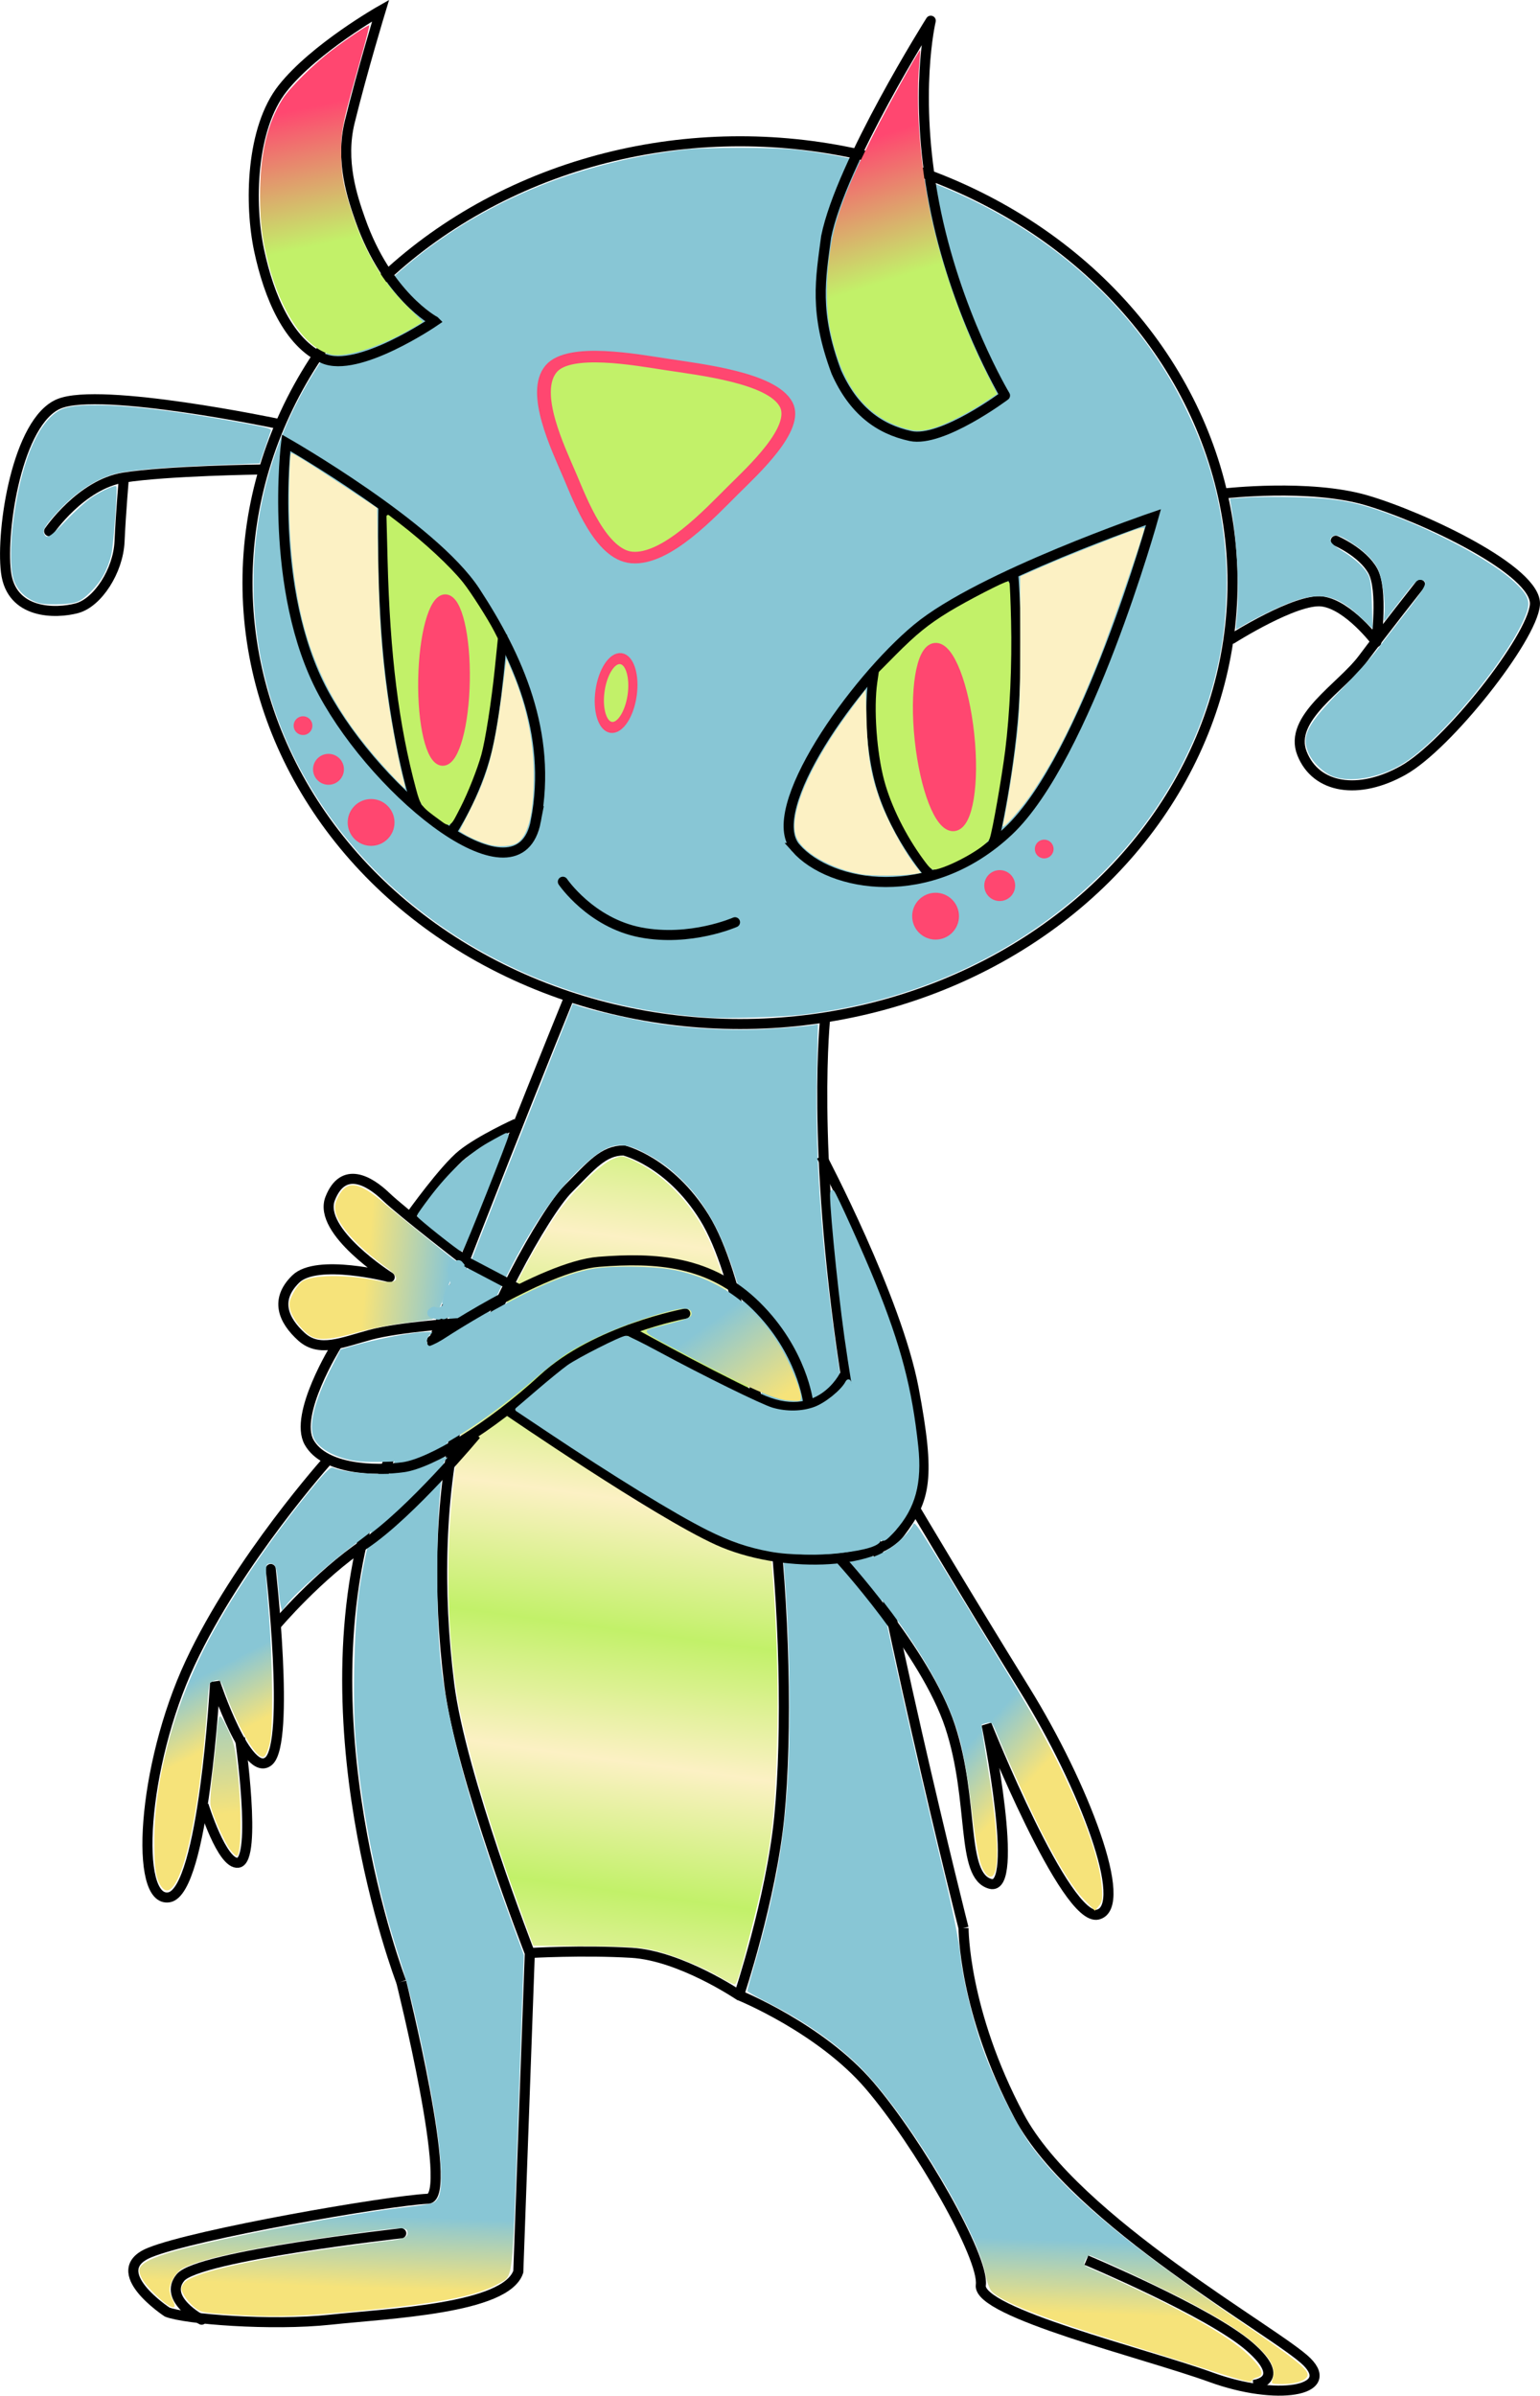 <?xml version="1.0" encoding="UTF-8" standalone="no"?>
<!-- Created with Inkscape (http://www.inkscape.org/) -->

<svg
   xmlns:dc="http://purl.org/dc/elements/1.1/"
   xmlns:cc="http://creativecommons.org/ns#"
   xmlns:rdf="http://www.w3.org/1999/02/22-rdf-syntax-ns#"
   xmlns:svg="http://www.w3.org/2000/svg"
   xmlns="http://www.w3.org/2000/svg"
   xmlns:xlink="http://www.w3.org/1999/xlink"
   xmlns:sodipodi="http://sodipodi.sourceforge.net/DTD/sodipodi-0.dtd"
   xmlns:inkscape="http://www.inkscape.org/namespaces/inkscape"
   version="1.1"
   id="svg3680"
   width="306.273"
   height="476.255"
   viewBox="0 0 306.273 476.255"
   sodipodi:docname="11111112.svg"
   inkscape:version="0.92.1 r15371">
  <defs
     id="defs3684">
    <linearGradient
       inkscape:collect="always"
       id="linearGradient7585">
      <stop
         style="stop-color:#88c6d5;stop-opacity:1;"
         offset="0"
         id="stop7581" />
      <stop
         style="stop-color:#f6e37a;stop-opacity:1"
         offset="1"
         id="stop7583" />
    </linearGradient>
    <linearGradient
       inkscape:collect="always"
       id="linearGradient7577">
      <stop
         style="stop-color:#88c6d5;stop-opacity:1;"
         offset="0"
         id="stop7573" />
      <stop
         style="stop-color:#f6e37a;stop-opacity:1"
         offset="1"
         id="stop7575" />
    </linearGradient>
    <linearGradient
       inkscape:collect="always"
       id="linearGradient7569">
      <stop
         style="stop-color:#88c6d5;stop-opacity:1;"
         offset="0"
         id="stop7565" />
      <stop
         style="stop-color:#f6e37a;stop-opacity:1"
         offset="1"
         id="stop7567" />
    </linearGradient>
    <linearGradient
       inkscape:collect="always"
       id="linearGradient7559">
      <stop
         style="stop-color:#88c6d5;stop-opacity:1;"
         offset="0"
         id="stop7555" />
      <stop
         style="stop-color:#f6e37a;stop-opacity:1"
         offset="1"
         id="stop7557" />
    </linearGradient>
    <linearGradient
       inkscape:collect="always"
       id="linearGradient7551">
      <stop
         style="stop-color:#88c6d5;stop-opacity:1;"
         offset="0"
         id="stop7547" />
      <stop
         style="stop-color:#f6e37a;stop-opacity:1"
         offset="1"
         id="stop7549" />
    </linearGradient>
    <linearGradient
       inkscape:collect="always"
       id="linearGradient7410">
      <stop
         style="stop-color:#fcf1c4;stop-opacity:1;"
         offset="0"
         id="stop7406" />
      <stop
         style="stop-color:#c2f169;stop-opacity:1"
         offset="1"
         id="stop7408" />
    </linearGradient>
    <linearGradient
       inkscape:collect="always"
       id="linearGradient7374">
      <stop
         style="stop-color:#ff4770;stop-opacity:1;"
         offset="0"
         id="stop7370" />
      <stop
         style="stop-color:#c2f169;stop-opacity:1"
         offset="1"
         id="stop7372" />
    </linearGradient>
    <linearGradient
       inkscape:collect="always"
       id="linearGradient7364">
      <stop
         style="stop-color:#ff4770;stop-opacity:1"
         offset="0"
         id="stop7360" />
      <stop
         style="stop-color:#c2f169;stop-opacity:1"
         offset="1"
         id="stop7362" />
    </linearGradient>
    <filter
       inkscape:collect="always"
       style="color-interpolation-filters:sRGB"
       id="filter5580"
       x="-0.033"
       width="1.066"
       y="-0.034"
       height="1.068">
      <feGaussianBlur
         inkscape:collect="always"
         stdDeviation="0.737"
         id="feGaussianBlur5582" />
    </filter>
    <filter
       inkscape:collect="always"
       style="color-interpolation-filters:sRGB"
       id="filter5998"
       x="-0.195"
       width="1.391"
       y="-0.11"
       height="1.221">
      <feGaussianBlur
         inkscape:collect="always"
         stdDeviation="0.71"
         id="feGaussianBlur6000" />
    </filter>
    <filter
       inkscape:collect="always"
       style="color-interpolation-filters:sRGB"
       id="filter6332"
       x="-0.307"
       width="1.614"
       y="-0.307"
       height="1.614">
      <feGaussianBlur
         inkscape:collect="always"
         stdDeviation="0.936"
         id="feGaussianBlur6334" />
    </filter>
    <filter
       inkscape:collect="always"
       style="color-interpolation-filters:sRGB"
       id="filter6444"
       x="-0.392"
       width="1.785"
       y="-0.392"
       height="1.785">
      <feGaussianBlur
         inkscape:collect="always"
         stdDeviation="1.195"
         id="feGaussianBlur6446" />
    </filter>
    <filter
       inkscape:collect="always"
       style="color-interpolation-filters:sRGB"
       id="filter6734"
       x="-0.133"
       width="1.266"
       y="-0.039"
       height="1.078">
      <feGaussianBlur
         inkscape:collect="always"
         stdDeviation="0.567"
         id="feGaussianBlur6736" />
    </filter>
    <filter
       inkscape:collect="always"
       style="color-interpolation-filters:sRGB"
       id="filter6766"
       x="-0.146"
       width="1.293"
       y="-0.038"
       height="1.075">
      <feGaussianBlur
         inkscape:collect="always"
         stdDeviation="0.504"
         id="feGaussianBlur6768" />
    </filter>
    <linearGradient
       inkscape:collect="always"
       xlink:href="#linearGradient7364"
       id="linearGradient7366"
       x1="291.304"
       y1="64.907"
       x2="299.689"
       y2="91.615"
       gradientUnits="userSpaceOnUse" />
    <linearGradient
       inkscape:collect="always"
       xlink:href="#linearGradient7374"
       id="linearGradient7376"
       x1="174.845"
       y1="59.627"
       x2="180.435"
       y2="86.335"
       gradientUnits="userSpaceOnUse" />
    <linearGradient
       inkscape:collect="always"
       xlink:href="#linearGradient7410"
       id="linearGradient7412"
       x1="241.221"
       y1="283.206"
       x2="237.786"
       y2="308.779"
       gradientUnits="userSpaceOnUse"
       spreadMethod="reflect" />
    <linearGradient
       inkscape:collect="always"
       xlink:href="#linearGradient7551"
       id="linearGradient7553"
       x1="208.773"
       y1="478.322"
       x2="208.257"
       y2="492.755"
       gradientUnits="userSpaceOnUse" />
    <linearGradient
       inkscape:collect="always"
       xlink:href="#linearGradient7559"
       id="linearGradient7561"
       x1="169.08"
       y1="364.914"
       x2="175.266"
       y2="376.771"
       gradientUnits="userSpaceOnUse" />
    <linearGradient
       inkscape:collect="always"
       xlink:href="#linearGradient7559"
       id="linearGradient7563"
       x1="161.069"
       y1="371.756"
       x2="163.925"
       y2="397.906"
       gradientUnits="userSpaceOnUse" />
    <linearGradient
       inkscape:collect="always"
       xlink:href="#linearGradient7569"
       id="linearGradient7571"
       x1="314.504"
       y1="380.153"
       x2="324.757"
       y2="389.658"
       gradientUnits="userSpaceOnUse" />
    <linearGradient
       inkscape:collect="always"
       xlink:href="#linearGradient7577"
       id="linearGradient7579"
       x1="207.229"
       y1="296.29"
       x2="190.731"
       y2="294.808"
       gradientUnits="userSpaceOnUse" />
    <linearGradient
       inkscape:collect="always"
       xlink:href="#linearGradient7585"
       id="linearGradient7587"
       x1="261.352"
       y1="298.932"
       x2="273.138"
       y2="315.484"
       gradientUnits="userSpaceOnUse" />
  </defs>
  <sodipodi:namedview
     pagecolor="#ffffff"
     bordercolor="#666666"
     borderopacity="1"
     objecttolerance="10"
     gridtolerance="10"
     guidetolerance="10"
     inkscape:pageopacity="0"
     inkscape:pageshadow="2"
     inkscape:window-width="1920"
     inkscape:window-height="1001"
     id="namedview3682"
     showgrid="false"
     inkscape:zoom="1.3435675"
     inkscape:cx="149.07112"
     inkscape:cy="235.00148"
     inkscape:window-x="-9"
     inkscape:window-y="-9"
     inkscape:window-maximized="1"
     inkscape:current-layer="layer4" />
  <g
     inkscape:groupmode="layer"
     id="layer1"
     inkscape:label="тело"
     style="display:inline"
     transform="translate(-118.296,-37.325)">
    <ellipse
       id="path3694"
       cx="265.47"
       cy="153.156"
       rx="97.952"
       ry="87.742"
       style="opacity:1;fill:none;stroke:#000000;stroke-width:2;stroke-miterlimit:4;stroke-dasharray:none;stroke-opacity:1" />
    <path
       style="opacity:1;fill:#88c6d5;fill-opacity:1;stroke:none;stroke-width:0;stroke-linecap:round;stroke-linejoin:round;stroke-miterlimit:4;stroke-dasharray:none;stroke-opacity:1"
       d="m 259.076,239.608 c -34.645,-2.261 -64.893,-20.363 -80.379,-48.102 -13.785,-24.693 -13.272,-54.673 1.353,-79.032 15.149,-25.232 42.017,-41.63 74.368,-45.39 4.419,-0.514 17.613,-0.509 22.205,0.007 34.484,3.878 63.593,23.115 77.318,51.095 4.97,10.132 7.339,18.885 8.147,30.101 0.384,5.331 0.049,12.253 -0.849,17.519 -2.856,16.757 -10.957,32.245 -23.436,44.805 -15.583,15.685 -36.564,25.639 -59.938,28.436 -3.833,0.459 -15.17,0.797 -18.789,0.561 z"
       id="path7382"
       inkscape:connector-curvature="0" />
    <path
       style="fill:none;stroke:#000000;stroke-width:2;stroke-linecap:butt;stroke-linejoin:round;stroke-miterlimit:4;stroke-dasharray:none;stroke-opacity:1"
       d="m 231.679,235.114 c 0,0 -22.005,53.941 -38.168,98.092 -16.163,44.151 4.58,98.092 4.58,98.092"
       id="path7398"
       inkscape:connector-curvature="0"
       sodipodi:nodetypes="czc" />
    <path
       style="fill:none;stroke:#000000;stroke-width:2;stroke-linecap:butt;stroke-linejoin:miter;stroke-miterlimit:4;stroke-dasharray:none;stroke-opacity:1"
       d="m 282.443,239.313 c 0,0 -2.886,25.344 3.817,69.847 6.703,44.504 23.664,111.45 23.664,111.45"
       id="path7400"
       inkscape:connector-curvature="0"
       sodipodi:nodetypes="czc" />
    <path
       style="fill:none;stroke:#000000;stroke-width:2;stroke-linecap:butt;stroke-linejoin:round;stroke-miterlimit:4;stroke-dasharray:none;stroke-opacity:1"
       d="m 223.664,425.573 c 0,0 -13.73,-35.113 -16.031,-53.435 -2.301,-18.322 -1.933,-38.121 2.29,-54.962 4.223,-16.841 16.794,-38.931 21.374,-43.511 4.58,-4.58 6.96,-7.645 11.069,-7.634 0,0 9.11,2.175 16.031,13.359 6.921,11.184 10.786,36.544 13.359,56.489 2.573,19.945 3.155,46.175 1.527,62.595 -1.628,16.42 -8.015,35.496 -8.015,35.496 0,0 -11.619,-7.858 -21.367,-8.434 -9.747,-0.576 -20.236,0.037 -20.236,0.037 z"
       id="path7402"
       inkscape:connector-curvature="0"
       sodipodi:nodetypes="czzzszzzczc" />
    <path
       style="opacity:1;fill:url(#linearGradient7412);fill-opacity:1;stroke:none;stroke-width:0.763;stroke-linecap:butt;stroke-linejoin:round;stroke-miterlimit:4;stroke-dasharray:none;stroke-opacity:1"
       d="m 261.218,430.242 c -3.695,-2.157 -9.754,-4.541 -13.584,-5.345 -2.364,-0.496 -5.336,-0.653 -13.168,-0.696 l -10.114,-0.056 -3.112,-8.588 c -6.137,-16.936 -10.794,-32.928 -12.119,-41.619 -2.696,-17.68 -2.08,-39.355 1.557,-54.755 2.799,-11.852 9.868,-27.605 17.897,-39.886 2.988,-4.57 9.074,-10.618 11.691,-11.617 1.774,-0.678 1.78,-0.677 3.953,0.318 4.852,2.221 9.315,6.241 12.719,11.454 5.297,8.115 9.448,24.9 13.217,53.456 2.122,16.076 3.077,33.319 2.726,49.252 -0.357,16.255 -1.177,22.732 -4.638,36.641 -2.495,10.027 -3.339,12.895 -3.83,13.007 -0.202,0.046 -1.64,-0.659 -3.196,-1.567 z"
       id="path7404"
       inkscape:connector-curvature="0" />
    <path
       style="opacity:1;fill:url(#linearGradient7553);fill-opacity:1;stroke:none;stroke-width:0.763;stroke-linecap:round;stroke-linejoin:round;stroke-miterlimit:4;stroke-dasharray:none;stroke-opacity:1"
       d="m 371.339,510.404 c 0.706,-2.144 -0.086,-3.897 -3.013,-6.664 -2.873,-2.717 -7.481,-5.647 -14.846,-9.439 -6.124,-3.154 -17.881,-8.611 -18.55,-8.611 -0.188,0 -0.542,0.439 -0.786,0.975 -0.425,0.933 -0.366,1.009 1.37,1.767 16.155,7.052 26.85,12.929 31.108,17.095 2.816,2.755 3.278,4.018 1.622,4.434 -0.525,0.132 -0.954,0.406 -0.954,0.61 0,0.525 -1.627,0.13 -8.206,-1.992 -3.149,-1.015 -10.522,-3.328 -16.385,-5.138 -16.777,-5.181 -25.338,-8.52 -27.201,-10.609 -0.419,-0.47 -0.941,-1.905 -1.176,-3.234 -1.522,-8.609 -15.596,-31.953 -24.835,-41.192 -4.891,-4.891 -11.225,-9.316 -18.713,-13.074 -2.126,-1.067 -3.865,-2.067 -3.863,-2.223 0.001,-0.156 0.524,-2.086 1.161,-4.29 5.589,-19.334 7.219,-31.047 7.224,-51.908 0.005,-21.07 -1.63,-39.498 -5.551,-62.579 -3.947,-23.231 -8.21,-34.793 -15.53,-42.113 -2.766,-2.766 -4.788,-4.228 -8.299,-6.001 -4.693,-2.369 -7.301,-1.505 -13.205,4.374 -5.549,5.526 -11.084,14.389 -16.726,26.783 -5.751,12.634 -8.348,21.774 -10.018,35.264 -0.942,7.61 -0.95,27.057 -0.015,35.303 1.472,12.97 6.193,30.078 14.484,52.481 l 2.048,5.534 -1.107,31.298 c -1.232,34.832 -0.945,32.343 -3.933,34.066 -4.077,2.35 -11.085,3.767 -25.727,5.199 -13.598,1.33 -18.233,1.508 -26.336,1.012 -6.842,-0.419 -7.102,-0.465 -8.397,-1.492 -0.735,-0.583 -1.67,-1.669 -2.078,-2.414 -0.702,-1.281 -0.707,-1.408 -0.099,-2.335 1.305,-1.991 11.514,-4.429 28.963,-6.916 5.105,-0.727 10.399,-1.439 11.763,-1.58 2.782,-0.289 3.817,-0.692 3.817,-1.487 0,-1.45 -0.433,-1.429 -16.221,0.798 -14.979,2.112 -25.735,4.471 -28.675,6.288 -1.269,0.785 -2.432,2.768 -2.432,4.149 0,0.451 0.27,1.343 0.601,1.982 1.24,2.399 -0.468,1.848 -3.528,-1.137 -2.502,-2.441 -3.545,-4.352 -2.923,-5.355 0.756,-1.219 3.598,-2.394 9.359,-3.868 10.385,-2.657 32.432,-6.759 43.056,-8.012 5.976,-0.705 6.065,-0.729 6.778,-1.817 1.769,-2.7 -0.038,-17.007 -4.695,-37.175 -0.71,-3.076 -1.992,-7.71 -2.848,-10.3 -4.395,-13.289 -7.584,-29.139 -8.806,-43.762 -0.653,-7.821 -0.263,-23.183 0.759,-29.85 0.972,-6.343 2.591,-13.033 4.434,-18.321 4.254,-12.207 16.267,-43.46 28.859,-75.078 l 9.151,-22.978 1.027,0.394 c 1.972,0.757 11.746,2.965 15.722,3.553 7.632,1.128 15.806,1.496 22.773,1.026 3.534,-0.238 7.056,-0.538 7.826,-0.667 l 1.401,-0.233 -0.211,9.492 c -0.809,36.438 5.995,79.256 25.438,160.064 1.638,6.809 2.778,12.481 3.046,15.164 0.504,5.037 2.54,13.465 4.681,19.378 2.28,6.297 6.751,15.195 9.493,18.893 7.053,9.51 18.687,19.292 41.271,34.703 11.02,7.52 13.671,9.608 13.671,10.769 0,1.058 -2.139,1.856 -4.975,1.856 -2.244,0 -2.318,-0.031 -2.045,-0.859 z"
       id="path7507"
       inkscape:connector-curvature="0" />
  </g>
  <g
     inkscape:groupmode="layer"
     id="layer7"
     inkscape:label="ноги"
     style="display:inline"
     transform="translate(-118.296,-37.325)">
    <path
       style="fill:none;stroke:#000000;stroke-width:2;stroke-linecap:butt;stroke-linejoin:miter;stroke-miterlimit:4;stroke-dasharray:none;stroke-opacity:1"
       d="m 198.092,431.298 c 0,0 10.707,42.87 5.344,43.13 -8.272,0.401 -46.319,7.027 -55.344,10.687 -9.025,3.66 3.435,11.832 3.435,11.832 3.555,1.428 20.794,2.78 32.443,1.527 11.648,-1.254 34.952,-2.16 37.405,-9.542 l 2.29,-63.359"
       id="path7459"
       inkscape:connector-curvature="0"
       sodipodi:nodetypes="cszszcc" />
    <path
       style="fill:none;stroke:#000000;stroke-width:2;stroke-linecap:round;stroke-linejoin:round;stroke-miterlimit:4;stroke-dasharray:none;stroke-opacity:1"
       d="m 158.397,498.473 c 0,0 -7.782,-4.106 -4.198,-8.397 3.583,-4.291 43.893,-8.779 43.893,-8.779"
       id="path7461"
       inkscape:connector-curvature="0"
       sodipodi:nodetypes="czc" />
    <path
       style="fill:none;stroke:#000000;stroke-width:2;stroke-linecap:butt;stroke-linejoin:miter;stroke-miterlimit:4;stroke-dasharray:none;stroke-opacity:1"
       d="m 309.924,420.611 c 0,0 -0.069,16.471 11.069,37.405 11.137,20.934 51.527,43.088 57.252,48.855 5.725,5.767 -5.961,7.821 -19.084,3.053 -13.123,-4.768 -46.534,-12.851 -45.802,-18.321 0.733,-5.47 -12.364,-28.286 -22.137,-39.695 -9.774,-11.408 -25.954,-17.939 -25.954,-17.939"
       id="path7463"
       inkscape:connector-curvature="0"
       sodipodi:nodetypes="czzzzzc" />
    <path
       style="fill:none;stroke:#000000;stroke-width:2;stroke-linecap:butt;stroke-linejoin:miter;stroke-miterlimit:4;stroke-dasharray:none;stroke-opacity:1"
       d="m 367.557,511.45 c 0,0 7.18,-0.731 -0.763,-7.634 -7.943,-6.902 -32.443,-17.176 -32.443,-17.176"
       id="path7465"
       inkscape:connector-curvature="0"
       sodipodi:nodetypes="czc" />
  </g>
  <g
     inkscape:groupmode="layer"
     id="layer6"
     inkscape:label="руки"
     style="display:inline"
     transform="translate(-118.296,-37.325)">
    <path
       style="fill:none;stroke:#000000;stroke-width:2;stroke-linecap:butt;stroke-linejoin:miter;stroke-miterlimit:4;stroke-dasharray:none;stroke-opacity:1"
       d="m 281.679,267.176 c 0,0 14.94,28.281 18.321,46.183 3.381,17.902 2.355,21.97 -2.672,28.626 -5.027,6.656 -23.95,7.114 -36.26,1.527 -12.31,-5.587 -41.985,-25.954 -41.985,-25.954"
       id="path7417"
       inkscape:connector-curvature="0"
       sodipodi:nodetypes="czzzc" />
    <path
       style="fill:none;stroke:#000000;stroke-width:2;stroke-linecap:butt;stroke-linejoin:miter;stroke-miterlimit:4;stroke-dasharray:none;stroke-opacity:1"
       d="m 286.26,310.687 c 0,0 -4.981,10.386 -17.176,4.58 -12.194,-5.806 -26.336,-13.74 -26.336,-13.74"
       id="path7419"
       inkscape:connector-curvature="0"
       sodipodi:nodetypes="czc" />
    <path
       style="fill:none;stroke:#000000;stroke-width:2;stroke-linecap:butt;stroke-linejoin:miter;stroke-miterlimit:4;stroke-dasharray:none;stroke-opacity:1"
       d="m 220.992,260.687 c 0,0 -7.135,3.235 -10.755,6.132 C 206.618,269.716 200,279.008 200,279.008"
       id="path7421"
       inkscape:connector-curvature="0"
       sodipodi:nodetypes="czc" />
    <path
       style="fill:none;stroke:#000000;stroke-width:2;stroke-linecap:round;stroke-linejoin:miter;stroke-miterlimit:4;stroke-dasharray:none;stroke-opacity:1"
       d="m 279.008,316.031 c 0,0 -1.159,-10.053 -10.305,-19.084 -9.147,-9.031 -19.966,-9.668 -31.298,-8.779 -11.332,0.89 -33.206,15.649 -33.206,15.649"
       id="path7423"
       inkscape:connector-curvature="0"
       sodipodi:nodetypes="czzc" />
    <path
       style="fill:none;stroke:#000000;stroke-width:2;stroke-linecap:round;stroke-linejoin:miter;stroke-miterlimit:4;stroke-dasharray:none;stroke-opacity:1"
       d="m 254.58,298.473 c 0,0 -17.753,3.297 -28.244,12.977 -10.491,9.68 -22.396,16.81 -27.863,17.557 -5.467,0.748 -15.619,0.523 -18.702,-4.962 -3.084,-5.484 5.344,-19.084 5.344,-19.084"
       id="path7425"
       inkscape:connector-curvature="0"
       sodipodi:nodetypes="czzzc" />
    <path
       style="fill:none;stroke:#000000;stroke-width:2;stroke-linecap:round;stroke-linejoin:round;stroke-miterlimit:4;stroke-dasharray:none;stroke-opacity:1"
       d="m 209.16,300.382 c 0,0 -11.451,0.76 -17.176,2.29 -5.725,1.531 -10.183,3.609 -13.74,0.382 -3.558,-3.228 -5.375,-7.306 -1.145,-11.45 4.23,-4.144 18.702,-0.382 18.702,-0.382 0,0 -14.417,-9.107 -11.832,-15.649 2.585,-6.542 7.747,-3.56 11.069,-0.382 3.322,3.178 16.031,12.977 16.031,12.977"
       id="path7429"
       inkscape:connector-curvature="0"
       sodipodi:nodetypes="czzzczzc" />
    <path
       style="fill:none;stroke:#000000;stroke-width:2;stroke-linecap:round;stroke-linejoin:miter;stroke-miterlimit:4;stroke-dasharray:none;stroke-opacity:1"
       d="m 183.588,327.481 c 0,0 -17.88,19.898 -27.481,40.458 -9.601,20.56 -11.139,47.75 -4.198,46.565 6.94,-1.185 9.16,-42.748 9.16,-42.748 0,0 6.413,19.4 10.687,15.649 4.274,-3.751 0.382,-38.168 0.382,-38.168"
       id="path7451"
       inkscape:connector-curvature="0"
       sodipodi:nodetypes="czzczc" />
    <path
       style="fill:none;stroke:#000000;stroke-width:2;stroke-linecap:butt;stroke-linejoin:miter;stroke-miterlimit:4;stroke-dasharray:none;stroke-opacity:1"
       d="m 173.282,360.305 c 0,0 8.253,-9.748 17.557,-16.031 9.304,-6.283 22.137,-21.756 22.137,-21.756"
       id="path7453"
       inkscape:connector-curvature="0"
       sodipodi:nodetypes="czc" />
    <path
       style="fill:none;stroke:#000000;stroke-width:2;stroke-linecap:butt;stroke-linejoin:miter;stroke-miterlimit:4;stroke-dasharray:none;stroke-opacity:1"
       d="m 158.779,396.183 c 0,0 3.683,11.869 6.87,11.45 3.853,-0.506 0.382,-24.809 0.382,-24.809"
       id="path7455"
       inkscape:connector-curvature="0"
       sodipodi:nodetypes="csc" />
    <path
       style="fill:none;stroke:#000000;stroke-width:2;stroke-linecap:butt;stroke-linejoin:miter;stroke-miterlimit:4;stroke-dasharray:none;stroke-opacity:1"
       d="m 300.382,337.405 c 0,0 10.044,16.953 21.756,35.878 11.711,18.924 20.921,43.045 14.504,44.656 -6.417,1.611 -22.137,-37.786 -22.137,-37.786 0,0 6.749,33.272 0.763,31.679 -5.985,-1.593 -3.122,-16.426 -8.015,-31.298 -4.893,-14.871 -22.137,-33.588 -22.137,-33.588"
       id="path7457"
       inkscape:connector-curvature="0"
       sodipodi:nodetypes="czzczzc" />
    <path
       style="opacity:1;fill:url(#linearGradient7561);fill-opacity:1;stroke:none;stroke-width:0.763;stroke-linecap:round;stroke-linejoin:round;stroke-miterlimit:4;stroke-dasharray:none;stroke-opacity:1"
       d="m 150.292,412.249 c -1.009,-1.539 -1.303,-3.504 -1.313,-8.762 -0.022,-11.787 3.519,-25.654 9.695,-37.969 5.008,-9.986 13.13,-22.052 22.313,-33.149 2.005,-2.422 3.084,-3.441 3.479,-3.284 3.257,1.298 11.97,1.681 15.762,0.693 1.2,-0.313 3.229,-1.097 4.508,-1.743 1.279,-0.646 2.416,-1.085 2.525,-0.975 0.11,0.11 -2.613,3.009 -6.05,6.444 -4.208,4.205 -7.932,7.494 -11.402,10.069 -5.554,4.122 -12.677,10.358 -14.377,12.587 l -1.052,1.379 -0.257,-0.961 c -0.141,-0.529 -0.381,-2.529 -0.533,-4.445 -0.213,-2.694 -0.422,-3.562 -0.923,-3.83 -0.358,-0.192 -0.88,-0.203 -1.169,-0.024 -0.439,0.271 -0.408,1.673 0.194,8.847 0.865,10.3 0.987,24.016 0.24,26.922 -0.281,1.092 -0.753,2.186 -1.05,2.433 -1.239,1.028 -4.924,-4.917 -7.654,-12.349 -1.023,-2.785 -1.15,-2.955 -2.041,-2.737 -0.523,0.128 -1.056,0.402 -1.184,0.61 -0.129,0.208 -0.342,2.144 -0.474,4.302 -0.132,2.158 -0.508,6.483 -0.836,9.611 -2.014,19.227 -5.63,30.56 -8.402,26.329 z"
       id="path7481"
       inkscape:connector-curvature="0" />
    <path
       style="opacity:1;fill:url(#linearGradient7563);fill-opacity:1;stroke:none;stroke-width:0.763;stroke-linecap:round;stroke-linejoin:round;stroke-miterlimit:4;stroke-dasharray:none;stroke-opacity:1"
       d="m 164.058,405.014 c -1.174,-1.54 -3.613,-7.043 -3.897,-8.796 -0.111,-0.687 0.063,-3.379 0.388,-5.984 0.325,-2.605 0.7,-6.11 0.834,-7.789 0.389,-4.892 0.479,-4.956 2.134,-1.516 1.318,2.739 1.523,3.586 2.046,8.471 0.86,8.02 0.75,16.9 -0.209,16.9 -0.173,0 -0.756,-0.579 -1.296,-1.287 z"
       id="path7483"
       inkscape:connector-curvature="0" />
    <path
       style="opacity:1;fill:url(#linearGradient7571);fill-opacity:1;stroke:none;stroke-width:0.763;stroke-linecap:round;stroke-linejoin:round;stroke-miterlimit:4;stroke-dasharray:none;stroke-opacity:1"
       d="m 334.007,415.079 c -2.262,-2.328 -4.546,-5.909 -8.153,-12.786 -2.121,-4.044 -7.532,-15.874 -9.551,-20.881 -0.648,-1.607 -0.826,-1.773 -1.681,-1.568 -0.526,0.126 -1.02,0.282 -1.097,0.347 -0.077,0.066 0.389,3.348 1.037,7.294 1.925,11.722 2.495,19.666 1.584,22.063 -0.52,1.368 -1.465,1.102 -2.385,-0.67 -0.814,-1.569 -1.395,-4.855 -2.548,-14.409 -0.418,-3.464 -1.278,-8.345 -1.911,-10.848 -2.295,-9.075 -8.811,-20.22 -18.841,-32.227 -2.862,-3.426 -2.874,-3.588 -0.293,-4.065 3.507,-0.647 7.494,-3.409 9.591,-6.644 0.658,-1.014 -1.187,-3.887 20.682,32.205 9.883,16.31 16.38,31.444 16.965,39.517 0.182,2.505 0.11,2.982 -0.575,3.817 l -0.783,0.954 z"
       id="path7485"
       inkscape:connector-curvature="0" />
    <path
       style="opacity:1;fill:url(#linearGradient7587);fill-opacity:1;stroke:none;stroke-width:0.763;stroke-linecap:round;stroke-linejoin:round;stroke-miterlimit:4;stroke-dasharray:none;stroke-opacity:1"
       d="m 187.089,327.37 c -3.057,-0.82 -5.433,-2.319 -6.284,-3.964 -1.264,-2.443 -0.099,-7.349 3.354,-14.128 l 1.885,-3.702 1.994,-0.58 c 5.376,-1.563 12.514,-2.905 15.322,-2.881 1.033,0.009 1.08,0.059 0.477,0.517 -0.789,0.599 -0.885,1.975 -0.158,2.254 0.28,0.108 3.501,-1.607 7.156,-3.809 11.041,-6.653 19.814,-10.619 25.54,-11.546 3.621,-0.586 11.606,-0.496 15.451,0.175 8.872,1.547 16.303,6.709 21.376,14.849 1.94,3.113 4.359,8.899 4.381,10.48 0.012,0.887 -0.052,0.906 -2.439,0.714 -2.884,-0.232 -7.789,-2.402 -19.722,-8.729 -10.592,-5.616 -10.058,-4.959 -5.088,-6.251 4.791,-1.246 5.506,-1.543 5.506,-2.289 0,-1.021 -1.171,-1.268 -3.47,-0.731 -7.016,1.637 -16.32,5.415 -21.335,8.664 -1.362,0.882 -4.539,3.384 -7.061,5.559 -7.761,6.696 -16.35,12.427 -22.142,14.776 -2.36,0.957 -3.229,1.096 -7.443,1.192 -3.641,0.083 -5.37,-0.053 -7.302,-0.571 z"
       id="path7487"
       inkscape:connector-curvature="0" />
    <path
       style="opacity:1;fill:url(#linearGradient7579);fill-opacity:1;stroke:none;stroke-width:0.763;stroke-linecap:round;stroke-linejoin:round;stroke-miterlimit:4;stroke-dasharray:none;stroke-opacity:1"
       d="m 180.435,303.113 c -1.605,-0.731 -3.911,-3.522 -4.394,-5.319 -0.345,-1.282 -0.279,-1.727 0.483,-3.245 0.485,-0.967 1.325,-2.08 1.866,-2.472 1.88,-1.363 8.803,-1.448 14.932,-0.183 4.1,0.846 4.977,-0.281 1.928,-2.477 -5.764,-4.151 -9.737,-8.517 -10.253,-11.268 -0.198,-1.056 -0.057,-1.766 0.596,-2.997 1.765,-3.328 4.131,-2.956 9.201,1.446 2.095,1.819 13.523,11.015 14.395,11.584 0.057,0.037 -0.872,2.586 -2.064,5.665 -1.729,4.468 -2.328,5.629 -2.966,5.75 -0.439,0.084 -3.015,0.439 -5.723,0.79 -2.708,0.351 -6.744,1.152 -8.969,1.78 -4.949,1.397 -7.461,1.66 -9.032,0.944 z"
       id="path7509"
       inkscape:connector-curvature="0" />
    <path
       style="opacity:1;fill:#88c6d5;fill-opacity:1;stroke:#88c6d5;stroke-width:0.763;stroke-linecap:round;stroke-linejoin:round;stroke-miterlimit:4;stroke-dasharray:none;stroke-opacity:1"
       d="m 205.728,282.446 c -2.247,-1.784 -4.086,-3.34 -4.086,-3.458 0,-0.118 1.063,-1.621 2.362,-3.34 3.737,-4.946 7.663,-8.632 11.563,-10.854 1.886,-1.075 3.468,-1.914 3.517,-1.866 0.168,0.168 -8.8,22.762 -9.035,22.762 -0.13,0 -2.074,-1.46 -4.321,-3.244 z"
       id="path7511"
       inkscape:connector-curvature="0" />
    <path
       style="opacity:1;fill:#88c6d5;fill-opacity:1;stroke:#88c6d5;stroke-width:0.763;stroke-linecap:round;stroke-linejoin:round;stroke-miterlimit:4;stroke-dasharray:none;stroke-opacity:1"
       d=""
       id="path7513"
       inkscape:connector-curvature="0" />
    <path
       style="opacity:1;fill:#88c6d5;fill-opacity:1;stroke:#88c6d5;stroke-width:0.763;stroke-linecap:round;stroke-linejoin:round;stroke-miterlimit:4;stroke-dasharray:none;stroke-opacity:1"
       d="m 293.476,342.656 c -0.879,-2.905 -5.355,-28.68 -6.877,-39.599 -1.496,-10.736 -3.271,-29.283 -2.755,-28.792 0.456,0.434 5.912,12.536 8.162,18.105 5.112,12.65 7.286,20.929 8.528,32.475 0.783,7.278 -0.538,12.165 -4.47,16.538 -1.891,2.104 -2.279,2.294 -2.588,1.273 z"
       id="path7515"
       inkscape:connector-curvature="0" />
    <path
       style="opacity:1;fill:#88c6d5;fill-opacity:1;stroke:#88c6d5;stroke-width:0.763;stroke-linecap:round;stroke-linejoin:round;stroke-miterlimit:4;stroke-dasharray:none;stroke-opacity:1"
       d="m 271.579,345.424 c -4.415,-0.8 -7.987,-2.023 -12.477,-4.271 -6.427,-3.218 -18.508,-10.637 -31.96,-19.626 l -5.988,-4.002 4.199,-3.597 c 2.309,-1.978 5.004,-4.174 5.988,-4.88 2.014,-1.444 10.623,-5.801 11.463,-5.801 0.3,0 3.067,1.364 6.148,3.031 9.079,4.911 20.661,10.604 22.893,11.253 2.86,0.831 6.056,0.763 8.581,-0.182 2.225,-0.832 5.409,-3.411 6.324,-5.12 0.517,-0.966 0.674,-0.31 2.521,10.548 1.995,11.727 3.412,19.25 3.828,20.337 0.849,2.213 -13.538,3.758 -21.521,2.311 z"
       id="path7517"
       inkscape:connector-curvature="0" />
    <path
       style="opacity:1;fill:#88c6d5;fill-opacity:1;stroke:#88c6d5;stroke-width:2;stroke-linecap:round;stroke-linejoin:round;stroke-miterlimit:4;stroke-dasharray:none;stroke-opacity:1"
       id="path7523"
       d="m 209.497,290.224 c -0.027,1.159 0.046,2.322 -0.046,3.478 -0.084,0.823 -0.339,1.63 -0.716,2.365 -0.49,0.809 -1.27,1.406 -2.044,1.931 0,0 -0.7,0.274 -0.7,0.274 v 0 c 0.775,-0.511 1.553,-1.105 2.056,-1.895 0.385,-0.723 0.641,-1.525 0.732,-2.339 0.101,-1.153 0.026,-2.314 0.045,-3.47 0,0 0.674,-0.343 0.674,-0.343 z"
       inkscape:connector-curvature="0" />
    <path
       style="opacity:1;fill:#88c6d5;fill-opacity:1;stroke:#88c6d5;stroke-width:2;stroke-linecap:round;stroke-linejoin:round;stroke-miterlimit:4;stroke-dasharray:none;stroke-opacity:1"
       id="path7525"
       d="m 208.645,293.377 c -0.252,0.864 -0.463,1.738 -0.738,2.594 0,0 -0.678,0.319 -0.678,0.319 v 0 c 0.28,-0.852 0.488,-1.724 0.737,-2.586 0,0 0.679,-0.327 0.679,-0.327 z"
       inkscape:connector-curvature="0" />
    <path
       style="opacity:1;fill:#88c6d5;fill-opacity:1;stroke:#88c6d5;stroke-width:2;stroke-linecap:round;stroke-linejoin:round;stroke-miterlimit:4;stroke-dasharray:none;stroke-opacity:1"
       id="path7527"
       d="m 208.949,289.393 c 0.409,0.474 0.666,1.035 0.923,1.598 0,0 -0.651,0.368 -0.651,0.368 v 0 c -0.255,-0.557 -0.509,-1.112 -0.919,-1.577 0,0 0.647,-0.389 0.647,-0.389 z"
       inkscape:connector-curvature="0" />
    <path
       style="opacity:1;fill:#88c6d5;fill-opacity:1;stroke:#88c6d5;stroke-width:2;stroke-linecap:round;stroke-linejoin:round;stroke-miterlimit:4;stroke-dasharray:none;stroke-opacity:1"
       id="path7529"
       d="m 207.104,298.102 c 0.162,-0.062 0.324,-0.125 0.486,-0.187 0,0 -0.591,0.464 -0.591,0.464 v 0 c -0.163,0.064 -0.325,0.128 -0.488,0.191 0,0 0.593,-0.468 0.593,-0.468 z"
       inkscape:connector-curvature="0" />
    <path
       style="opacity:1;fill:#88c6d5;fill-opacity:1;stroke:#88c6d5;stroke-width:2;stroke-linecap:round;stroke-linejoin:round;stroke-miterlimit:4;stroke-dasharray:none;stroke-opacity:1"
       id="path7533"
       d="m 204.614,298.102 c 0.39,0.1 0.771,0.23 1.159,0.339 0,0 -0.33,0.226 -0.33,0.226 v 0 c -0.388,-0.11 -0.77,-0.24 -1.161,-0.338 0,0 0.333,-0.228 0.333,-0.228 z"
       inkscape:connector-curvature="0" />
    <path
       style="opacity:1;fill:#88c6d5;fill-opacity:1;stroke:#88c6d5;stroke-width:2;stroke-linecap:round;stroke-linejoin:round;stroke-miterlimit:4;stroke-dasharray:none;stroke-opacity:1"
       id="path7535"
       d="m 209.46,288.841 c 0.458,0.48 0.778,1.047 1.097,1.622 0.049,0.087 0.097,0.174 0.146,0.26 l -0.347,0.2 v 0 c -0.049,-0.087 -0.097,-0.174 -0.146,-0.26 -0.316,-0.573 -0.925,0.38 -1.385,-0.095 z"
       inkscape:connector-curvature="0"
       sodipodi:nodetypes="cccccccc" />
    <path
       style="fill:none;stroke:#000000;stroke-width:2;stroke-linecap:butt;stroke-linejoin:miter;stroke-miterlimit:4;stroke-dasharray:none;stroke-opacity:1"
       d="m 211.069,288.168 10.113,5.315"
       id="path7537"
       inkscape:connector-curvature="0"
       sodipodi:nodetypes="cc" />
  </g>
  <g
     inkscape:groupmode="layer"
     id="layer3"
     inkscape:label="Мимика"
     style="display:inline"
     transform="translate(-118.296,-37.325)">
    <path
       style="display:inline;fill:none;stroke:#000000;stroke-width:2;stroke-linecap:butt;stroke-linejoin:miter;stroke-miterlimit:4;stroke-dasharray:none;stroke-opacity:1"
       d="m 276.554,205.899 c 6.956,7.871 26.707,11.296 42.289,-3.356 15.582,-14.652 28.864,-62.426 28.864,-62.426 0,0 -34.406,11.719 -46.987,22.151 -12.581,10.432 -30.814,36.108 -24.165,43.631 z"
       id="path5584"
       inkscape:connector-curvature="0"
       sodipodi:nodetypes="szczs" />
    <path
       style="display:inline;fill:none;stroke:#000000;stroke-width:2;stroke-linecap:butt;stroke-linejoin:miter;stroke-miterlimit:4;stroke-dasharray:none;stroke-opacity:1"
       d="m 224.868,200.529 c 3.326,-17.523 -3.627,-32.732 -12.082,-45.645 -8.455,-12.913 -37.59,-29.535 -37.59,-29.535 0,0 -3.644,29.211 7.384,49.672 11.027,20.462 38.963,43.03 42.289,25.507 z"
       id="path5586"
       inkscape:connector-curvature="0"
       sodipodi:nodetypes="zzczz" />
    <path
       style="display:inline;fill:none;stroke:#000000;stroke-width:2;stroke-linecap:round;stroke-linejoin:miter;stroke-miterlimit:4;stroke-dasharray:none;stroke-opacity:1"
       d="m 230.238,212.612 c 0,0 5.532,8.164 15.439,10.069 9.907,1.905 18.795,-2.014 18.795,-2.014"
       id="path5590"
       inkscape:connector-curvature="0"
       sodipodi:nodetypes="czc" />
    <path
       style="fill:none;stroke:#000000;stroke-width:2;stroke-linecap:butt;stroke-linejoin:miter;stroke-miterlimit:4;stroke-dasharray:none;stroke-opacity:1"
       d="m 292.217,170.755 c 0,0 -1.82,9.324 0.708,20.519 2.527,11.195 10.377,20.047 10.377,20.047"
       id="path6450"
       inkscape:connector-curvature="0"
       sodipodi:nodetypes="czc" />
    <path
       style="fill:none;stroke:#000000;stroke-width:2;stroke-linecap:butt;stroke-linejoin:miter;stroke-miterlimit:4;stroke-dasharray:none;stroke-opacity:1"
       d="m 319.811,151.651 c 0,0 0.879,9.466 0.236,23.821 -0.643,14.355 -4.245,29.717 -4.245,29.717"
       id="path6452"
       inkscape:connector-curvature="0"
       sodipodi:nodetypes="czc" />
    <path
       style="fill:none;stroke:#000000;stroke-width:2;stroke-linecap:butt;stroke-linejoin:miter;stroke-miterlimit:4;stroke-dasharray:none;stroke-opacity:1"
       d="m 194.575,137.5 c 0,0 -0.586,18.016 1.415,34.434 2.001,16.418 5.189,25.708 5.189,25.708"
       id="path6454"
       inkscape:connector-curvature="0"
       sodipodi:nodetypes="czc" />
    <path
       style="fill:none;stroke:#000000;stroke-width:2;stroke-linecap:butt;stroke-linejoin:miter;stroke-miterlimit:4;stroke-dasharray:none;stroke-opacity:1"
       d="m 218.16,163.443 c 0,0 -0.925,14.263 -3.066,23.113 -2.141,8.85 -7.075,16.274 -7.075,16.274"
       id="path6456"
       inkscape:connector-curvature="0"
       sodipodi:nodetypes="czc" />
    <path
       style="opacity:1;fill:#c2f169;fill-opacity:1;stroke:#c2f169;stroke-width:0.621;stroke-linecap:round;stroke-linejoin:round;stroke-miterlimit:4;stroke-dasharray:none;stroke-opacity:1"
       d="m 205.945,200.113 c -3.644,-2.656 -3.734,-2.773 -4.597,-5.964 -3.45,-12.764 -5.183,-26.687 -5.66,-45.475 l -0.22,-8.674 1.99,1.529 c 5.081,3.905 10.156,8.617 12.688,11.781 1.51,1.887 4.959,7.295 6.184,9.696 l 0.669,1.311 -0.618,6.013 c -0.659,6.414 -1.877,14.183 -2.663,16.986 -0.792,2.824 -2.619,7.443 -4.063,10.27 -2.048,4.01 -1.854,3.878 -3.709,2.526 z"
       id="path6790"
       inkscape:connector-curvature="0" />
    <path
       style="opacity:1;fill:#c2f169;fill-opacity:1;stroke:#c2f169;stroke-width:0.621;stroke-linecap:round;stroke-linejoin:round;stroke-miterlimit:4;stroke-dasharray:none;stroke-opacity:1"
       d="m 302.23,208.075 c -3.52,-4.776 -6.419,-10.604 -7.777,-15.634 -1.496,-5.544 -2.118,-14.283 -1.38,-19.389 l 0.289,-1.998 3.199,-3.222 c 4.168,-4.199 6.531,-6.119 10.57,-8.592 3.532,-2.162 11.393,-6.212 11.619,-5.986 0.075,0.075 0.217,3.472 0.317,7.55 0.208,8.516 -0.241,18.386 -1.169,25.699 -0.698,5.499 -2.557,16.062 -3.059,17.384 -0.542,1.424 -6.917,5.099 -10.323,5.95 -0.752,0.188 -0.975,0.016 -2.285,-1.761 z"
       id="path6792"
       inkscape:connector-curvature="0" />
    <ellipse
       transform="matrix(1,0.02,-0.017,1,0,0)"
       ry="16.019"
       rx="4.116"
       cy="168.333"
       cx="209.46"
       id="ellipse6460"
       style="display:inline;opacity:1;fill:#ff4770;fill-opacity:1;stroke:#ff4770;stroke-width:2.034;stroke-linecap:round;stroke-linejoin:round;stroke-miterlimit:4;stroke-dasharray:none;stroke-opacity:1;filter:url(#filter6766)" />
    <ellipse
       style="display:inline;opacity:1;fill:#ff4770;fill-opacity:1;stroke:#ff4770;stroke-width:2.306;stroke-linecap:round;stroke-linejoin:round;stroke-miterlimit:4;stroke-dasharray:none;stroke-opacity:1;filter:url(#filter6734)"
       id="path6458"
       cx="284.996"
       cy="215.157"
       rx="4.8"
       ry="17.654"
       transform="rotate(-6.064)" />
    <path
       style="opacity:1;fill:#fcf1c4;fill-opacity:1;stroke:none;stroke-width:0;stroke-linecap:round;stroke-linejoin:round;stroke-miterlimit:4;stroke-dasharray:none;stroke-opacity:1"
       d="m 195.776,190.981 c -13.363,-14.392 -18.539,-26.878 -19.81,-47.786 -0.317,-5.211 -0.142,-15.816 0.26,-15.816 0.333,0 4.198,2.425 10.521,6.6 l 6.553,4.328 0.187,10.452 c 0.206,11.469 0.746,19.088 1.939,27.346 0.78,5.399 2.222,12.972 3.079,16.167 0.25,0.931 0.406,1.742 0.347,1.801 -0.059,0.059 -1.443,-1.332 -3.077,-3.091 z"
       id="path7384"
       inkscape:connector-curvature="0" />
    <path
       style="opacity:1;fill:#fcf1c4;fill-opacity:1;stroke:none;stroke-width:0;stroke-linecap:round;stroke-linejoin:round;stroke-miterlimit:4;stroke-dasharray:none;stroke-opacity:1"
       d="m 215.442,205.197 c -1.773,-0.532 -3.613,-1.317 -4.842,-2.067 l -0.96,-0.586 1.822,-3.566 c 4.208,-8.236 5.228,-12.252 7.301,-28.743 l 0.254,-2.019 1.183,2.795 c 2.821,6.664 4.25,13.543 4.248,20.45 -0.002,7.44 -1.032,11.766 -3.178,13.353 -1.063,0.786 -3.867,0.97 -5.827,0.382 z"
       id="path7386"
       inkscape:connector-curvature="0" />
    <path
       style="opacity:1;fill:#fcf1c4;fill-opacity:1;stroke:none;stroke-width:0;stroke-linecap:round;stroke-linejoin:round;stroke-miterlimit:4;stroke-dasharray:none;stroke-opacity:1"
       d="m 289.459,211.102 c -6.274,-1.2 -11.849,-4.488 -12.873,-7.593 -1.474,-4.467 2.937,-14.55 11.143,-25.47 l 2.713,-3.611 0.195,6.211 c 0.214,6.84 0.827,10.582 2.514,15.363 1.504,4.261 4.887,10.52 7.407,13.702 l 0.906,1.144 -1.008,0.182 c -2.446,0.443 -8.837,0.484 -10.997,0.071 z"
       id="path7388"
       inkscape:connector-curvature="0" />
    <path
       style="opacity:1;fill:#fcf1c4;fill-opacity:1;stroke:none;stroke-width:0;stroke-linecap:round;stroke-linejoin:round;stroke-miterlimit:4;stroke-dasharray:none;stroke-opacity:1"
       d="m 317.738,201.447 c 0.365,-1.439 1.454,-7.764 2.031,-11.801 1.293,-9.045 1.419,-11.229 1.419,-24.613 v -13.122 l 4.193,-1.846 c 4.202,-1.851 14.025,-5.766 18.245,-7.272 1.343,-0.479 2.252,-0.667 2.252,-0.465 0,0.89 -6.758,20.416 -9.014,26.045 -4.736,11.817 -8.406,19.2 -12.95,26.052 -2.33,3.513 -6.483,8.236 -6.175,7.023 z"
       id="path7390"
       inkscape:connector-curvature="0" />
  </g>
  <g
     inkscape:groupmode="layer"
     id="layer4"
     inkscape:label="Рога, уши"
     style="display:inline"
     transform="translate(-118.296,-37.325)">
    <path
       style="display:inline;fill:none;stroke:#000000;stroke-width:2;stroke-linecap:round;stroke-linejoin:round;stroke-miterlimit:4;stroke-dasharray:none;stroke-opacity:1"
       d="m 318.171,115.952 c 0,0 -12.536,9.403 -18.795,8.055 -6.259,-1.348 -11.355,-5.079 -14.767,-12.754 -4.433,-11.888 -3.124,-18.386 -2.014,-26.85 2.948,-14.659 20.809,-42.96 20.809,-42.96 0,0 -3.503,14.482 0.671,36.247 4.174,21.765 14.096,38.261 14.096,38.261 z"
       id="path6002"
       inkscape:connector-curvature="0"
       sodipodi:nodetypes="czccczc" />
    <path
       style="fill:none;stroke:#000000;stroke-width:2;stroke-linecap:butt;stroke-linejoin:miter;stroke-miterlimit:4;stroke-dasharray:none;stroke-opacity:1"
       d="m 204.73,101.185 c 0,0 -9.448,-5.058 -14.767,-20.137 -1.602,-4.54 -4.024,-11.708 -2.112,-19.49 2.484,-10.111 6.14,-22.127 6.14,-22.127 0,0 -13.114,7.432 -19.466,15.439 -6.352,8.007 -6.658,22.997 -4.699,32.22 1.959,9.223 5.871,18.413 12.754,21.48 6.883,3.067 22.151,-7.384 22.151,-7.384 z"
       id="path6013"
       inkscape:connector-curvature="0"
       sodipodi:nodetypes="cssczzzc" />
    <path
       style="fill:none;stroke:#000000;stroke-width:2;stroke-linecap:round;stroke-linejoin:round;stroke-miterlimit:4;stroke-dasharray:none;stroke-opacity:1"
       d="m 361.802,135.418 c 0,0 16.933,-1.945 28.192,1.342 11.259,3.287 34.155,14.085 33.562,20.809 -0.593,6.724 -17.309,27.909 -26.179,32.891 -8.87,4.982 -17.36,3.658 -20.137,-3.356 -2.777,-7.014 7.82,-13.096 12.082,-18.795 4.262,-5.699 11.411,-14.767 11.411,-14.767"
       id="path6023"
       inkscape:connector-curvature="0"
       sodipodi:nodetypes="czzzzzc" />
    <path
       style="fill:none;stroke:#000000;stroke-width:2;stroke-linecap:round;stroke-linejoin:round;stroke-miterlimit:4;stroke-dasharray:none;stroke-opacity:1"
       d="m 392.008,164.953 c 0,0 1.376,-10.341 -0.671,-14.096 -2.047,-3.755 -7.384,-6.041 -7.384,-6.041"
       id="path6025"
       inkscape:connector-curvature="0"
       sodipodi:nodetypes="czc" />
    <path
       style="fill:none;stroke:#000000;stroke-width:2;stroke-linecap:round;stroke-linejoin:round;stroke-miterlimit:4;stroke-dasharray:none;stroke-opacity:1"
       d="m 392.008,164.953 c 0,0 -5.535,-7.367 -10.74,-8.055 -5.204,-0.688 -17.96,7.42 -17.96,7.42"
       id="path6027"
       inkscape:connector-curvature="0"
       sodipodi:nodetypes="czc" />
    <path
       style="fill:none;stroke:#000000;stroke-width:2;stroke-linecap:butt;stroke-linejoin:miter;stroke-miterlimit:4;stroke-dasharray:none;stroke-opacity:1"
       d="m 173.672,121.594 c 0,0 -35.379,-7.437 -43.649,-3.991 -8.27,3.446 -11.564,24.926 -10.54,33.417 1.024,8.492 9.947,8.33 14.096,7.22 4.15,-1.11 8.227,-7.422 8.49,-13.262 0.264,-5.84 0.871,-12.717 0.871,-12.717"
       id="path6029"
       inkscape:connector-curvature="0"
       sodipodi:nodetypes="czzzzc" />
    <path
       style="fill:none;stroke:#000000;stroke-width:2;stroke-linecap:round;stroke-linejoin:miter;stroke-miterlimit:4;stroke-dasharray:none;stroke-opacity:1"
       d="m 170.047,130.66 c 0,0 -18.552,0.251 -27.108,1.601 -8.556,1.351 -14.873,10.663 -14.873,10.663"
       id="path6031"
       inkscape:connector-curvature="0"
       sodipodi:nodetypes="czc" />
    <path
       style="display:inline;opacity:1;fill:url(#linearGradient7376);fill-opacity:1;stroke:none;stroke-width:0;stroke-linecap:round;stroke-linejoin:round;stroke-miterlimit:4;stroke-dasharray:none;stroke-opacity:0.659"
       d="m 184.179,107.814 c -5.042,-1.138 -9.973,-8.269 -12.502,-18.078 -1.274,-4.941 -1.665,-8.09 -1.669,-13.444 -0.007,-8.294 1.413,-14.398 4.485,-19.281 1.388,-2.205 6.185,-6.952 9.739,-9.636 3.321,-2.508 7.315,-5.176 7.489,-5.002 0.077,0.077 -0.625,2.849 -1.561,6.16 -3.751,13.273 -4.031,14.602 -4.011,19.063 0.02,4.588 0.437,6.841 2.287,12.377 2.589,7.746 5.955,13.396 10.898,18.297 l 3.06,3.034 -1.007,0.621 c -6.437,3.968 -14.101,6.591 -17.208,5.889 z"
       id="path7368"
       inkscape:connector-curvature="0" />
    <path
       style="display:inline;opacity:1;fill:url(#linearGradient7366);fill-opacity:1;stroke:none;stroke-width:0;stroke-linecap:round;stroke-linejoin:round;stroke-miterlimit:4;stroke-dasharray:none;stroke-opacity:0.659"
       d="m 297.22,122.157 c -7.237,-2.572 -11.633,-8.658 -13.795,-19.099 -1.319,-6.368 -0.639,-16.147 1.595,-22.956 1.527,-4.654 3.371,-8.892 6.996,-16.078 2.752,-5.456 9.117,-16.929 9.272,-16.715 0.04,0.055 -0.032,1.288 -0.16,2.74 -0.685,7.773 0.021,18.24 1.896,28.106 2,10.526 6.533,23.639 11.634,33.653 l 1.955,3.839 -2.836,1.834 c -3.129,2.024 -6.968,3.983 -9.359,4.777 -2.779,0.923 -4.381,0.9 -7.198,-0.101 z"
       id="path7358"
       inkscape:connector-curvature="0" />
    <path
       style="opacity:1;fill:#88c6d5;fill-opacity:1;stroke:none;stroke-width:0;stroke-linecap:round;stroke-linejoin:round;stroke-miterlimit:4;stroke-dasharray:none;stroke-opacity:1"
       d="m 125.999,157.213 c -2.265,-0.689 -3.986,-2.187 -4.828,-4.205 -1.741,-4.168 -0.068,-18.248 3.103,-26.112 1.896,-4.703 4.349,-7.702 6.911,-8.45 4.87,-1.422 18.225,-0.249 36.846,3.237 3.614,0.677 4.271,0.884 4.139,1.308 -0.086,0.277 -0.622,1.84 -1.191,3.474 l -1.034,2.969 -9.317,0.374 c -10.277,0.412 -17.095,1.031 -19.695,1.786 -3.849,1.119 -7.658,3.666 -11.149,7.454 -2.387,2.591 -3.021,3.587 -2.744,4.309 0.477,1.242 1.164,0.843 4.388,-2.544 1.782,-1.873 4.12,-3.975 5.196,-4.672 2.098,-1.359 4.508,-2.433 4.801,-2.14 0.305,0.305 -0.534,11.746 -1.001,13.653 -0.722,2.95 -1.966,5.2 -3.996,7.232 -1.456,1.457 -2.218,1.97 -3.343,2.252 -1.606,0.402 -5.862,0.446 -7.085,0.074 z"
       id="path7394"
       inkscape:connector-curvature="0" />
    <path
       style="opacity:1;fill:#88c6d5;fill-opacity:1;stroke:none;stroke-width:0;stroke-linecap:round;stroke-linejoin:round;stroke-miterlimit:4;stroke-dasharray:none;stroke-opacity:1"
       d="m 383.722,191.799 c -1.972,-0.607 -4.353,-2.809 -5.222,-4.829 -1.453,-3.378 -0.286,-5.602 6.66,-12.692 2.763,-2.821 5.916,-6.317 7.006,-7.768 1.09,-1.452 3.707,-4.851 5.816,-7.554 4.029,-5.163 4.479,-6.169 2.848,-6.359 -0.686,-0.08 -1.191,0.421 -3.727,3.699 -1.613,2.085 -3.1,4.014 -3.303,4.285 -0.295,0.394 -0.335,0.149 -0.199,-1.215 0.235,-2.346 -0.364,-6.858 -1.145,-8.628 -0.782,-1.772 -2.334,-3.436 -4.747,-5.089 -2.558,-1.752 -3.717,-2.2 -4.401,-1.699 -0.924,0.676 -0.401,1.477 1.856,2.844 2.685,1.627 4.686,3.511 5.354,5.042 0.37,0.848 0.544,2.426 0.64,5.818 l 0.132,4.654 -2.324,-2.208 c -5.549,-5.271 -9.04,-5.54 -17.817,-1.371 -1.73,0.821 -4.008,2 -5.063,2.618 -1.055,0.618 -1.953,1.124 -1.995,1.124 -0.042,0 0.048,-1.223 0.2,-2.717 0.539,-5.31 -4.4e-4,-15.22 -1.207,-22.173 l -0.197,-1.132 3.371,-0.23 c 1.854,-0.126 6.237,-0.151 9.74,-0.054 8.856,0.244 12.57,0.992 20.655,4.159 9.348,3.662 18.98,9.033 22.893,12.765 3.23,3.081 3.407,4.151 1.376,8.324 -4.133,8.492 -15.701,22.32 -22.702,27.136 -4.532,3.118 -10.548,4.466 -14.499,3.25 z"
       id="path7396"
       inkscape:connector-curvature="0" />
  </g>
  <g
     inkscape:groupmode="layer"
     id="layer5"
     inkscape:label="Пигмент"
     style="display:inline"
     transform="translate(-118.296,-37.325)">
    <path
       sodipodi:type="star"
       style="display:inline;opacity:1;fill:#c2f169;fill-opacity:1;stroke:#ff4770;stroke-width:3;stroke-miterlimit:4;stroke-dasharray:none;stroke-opacity:1;filter:url(#filter5580)"
       id="path5290"
       sodipodi:sides="3"
       sodipodi:cx="246.34756"
       sodipodi:cy="124.00722"
       sodipodi:r1="30.019068"
       sodipodi:r2="20.624813"
       sodipodi:arg1="1.7506498"
       sodipodi:arg2="2.7213432"
       inkscape:flatsided="false"
       inkscape:rounded="0.27"
       inkscape:randomized="0"
       d="m 240.978,153.542 c -6.726,-0.697 -11.181,-14.754 -13.46,-21.12 -2.559,-7.15 -8.518,-21.682 -4.063,-27.833 3.967,-5.476 18.368,-2.307 25.021,-1.097 7.472,1.359 23.037,3.464 26.135,10.398 2.759,6.174 -7.186,17.06 -11.56,22.217 -4.913,5.792 -14.518,18.218 -22.072,17.435 z"
       inkscape:transform-center-x="-2.450522"
       inkscape:transform-center-y="3.8787207"
       transform="matrix(0.913,0,0,0.767,23.925,30.383)" />
    <ellipse
       style="display:inline;opacity:1;fill:#c2f169;fill-opacity:1;stroke:#ff4770;stroke-width:2.461;stroke-miterlimit:4;stroke-dasharray:none;stroke-opacity:1;filter:url(#filter5998)"
       id="path5592"
       cx="-239.299"
       cy="-177.371"
       rx="4.363"
       ry="7.719"
       transform="matrix(-0.732,-0.104,0.126,-0.885,88.006,-6.766)" />
    <circle
       style="display:inline;opacity:1;fill:#ff4770;fill-opacity:1;stroke:#ff4770;stroke-width:2;stroke-linecap:round;stroke-linejoin:round;stroke-miterlimit:4;stroke-dasharray:none;stroke-opacity:1;filter:url(#filter6332)"
       id="path6033"
       cx="304.363"
       cy="219.458"
       r="3.656" />
    <circle
       r="3.656"
       cy="213.561"
       cx="317.335"
       id="circle6338"
       style="display:inline;opacity:1;fill:#ff4770;fill-opacity:1;stroke:#ff4770;stroke-width:2;stroke-linecap:round;stroke-linejoin:round;stroke-miterlimit:4;stroke-dasharray:none;stroke-opacity:1;filter:url(#filter6332)"
       transform="matrix(0.66,0,0,0.66,107.676,72.426)" />
    <circle
       transform="matrix(0.401,0,0,0.401,198.715,120.471)"
       style="display:inline;opacity:1;fill:#ff4770;fill-opacity:1;stroke:#ff4770;stroke-width:2;stroke-linecap:round;stroke-linejoin:round;stroke-miterlimit:4;stroke-dasharray:none;stroke-opacity:1;filter:url(#filter6444)"
       id="circle6342"
       cx="317.335"
       cy="213.561"
       r="3.656" />
    <circle
       r="3.656"
       cy="200.825"
       cx="192.099"
       id="circle6336"
       style="display:inline;opacity:1;fill:#ff4770;fill-opacity:1;stroke:#ff4770;stroke-width:2;stroke-linecap:round;stroke-linejoin:round;stroke-miterlimit:4;stroke-dasharray:none;stroke-opacity:1;filter:url(#filter6332)" />
    <circle
       transform="matrix(0.66,0,0,0.66,-25.815,49.312)"
       style="display:inline;opacity:1;fill:#ff4770;fill-opacity:1;stroke:#ff4770;stroke-width:2;stroke-linecap:round;stroke-linejoin:round;stroke-miterlimit:4;stroke-dasharray:none;stroke-opacity:1;filter:url(#filter6332)"
       id="circle6340"
       cx="317.335"
       cy="213.561"
       r="3.656" />
    <circle
       r="3.656"
       cy="213.561"
       cx="317.335"
       id="circle6448"
       style="display:inline;opacity:1;fill:#ff4770;fill-opacity:1;stroke:#ff4770;stroke-width:2;stroke-linecap:round;stroke-linejoin:round;stroke-miterlimit:4;stroke-dasharray:none;stroke-opacity:1;filter:url(#filter6444)"
       transform="matrix(0.401,0,0,0.401,51.309,95.943)" />
  </g>
</svg>
